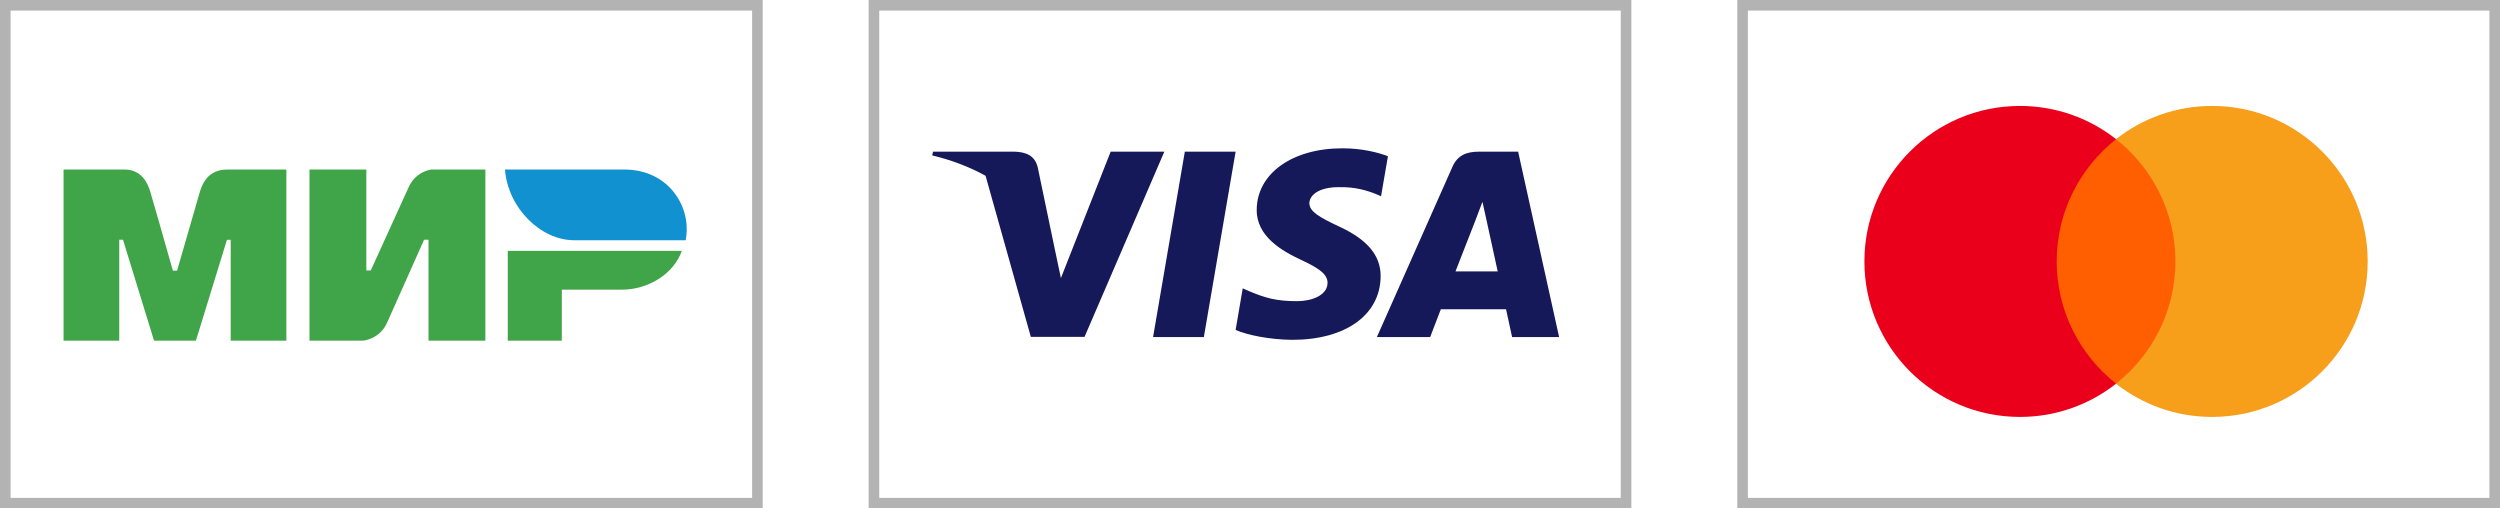 <svg width="118" height="24" viewBox="0 0 118 24" fill="none" xmlns="http://www.w3.org/2000/svg">
<rect x="0.25" y="0.25" width="35.5" height="23.5" stroke="black" stroke-opacity="0.3" stroke-width="0.5"/>
<path fill-rule="evenodd" clip-rule="evenodd" d="M5.72 8.001L5.762 8.001C6.057 7.996 6.78 7.983 7.094 9.053C7.317 9.81 7.672 11.051 8.159 12.774H8.358C8.88 10.957 9.239 9.717 9.434 9.053C9.748 7.985 10.506 7.996 10.873 8.001C10.896 8.001 10.918 8.001 10.938 8.001L13.517 8.001V16.079H10.889V11.319H10.712L9.247 16.079H7.27L5.805 11.315H5.628V16.079H3V8.001L5.72 8.001ZM17.291 8.001V12.765H17.501L19.283 8.848C19.629 8.068 20.366 8.001 20.366 8.001H22.91V16.079H20.226V11.315H20.017L18.27 15.232C17.924 16.008 17.151 16.079 17.151 16.079H14.608V8.001H17.291ZM29.331 13.673C30.633 13.673 31.808 12.908 32.182 11.84H23.966V16.079H26.517V13.673H29.331Z" fill="#40A548"/>
<path d="M29.457 8.001H23.835C23.969 9.8 25.507 11.339 27.099 11.339H32.363C32.666 9.844 31.621 8.001 29.457 8.001Z" fill="#1291D0"/>
<rect x="41.25" y="0.25" width="35.5" height="23.5" stroke="black" stroke-opacity="0.3" stroke-width="0.5"/>
<path d="M56.822 15.909H54.425L55.924 7.159H58.321L56.822 15.909Z" fill="#15195A"/>
<path d="M65.511 7.373C65.038 7.195 64.288 7 63.361 7C60.994 7 59.328 8.191 59.317 9.895C59.298 11.152 60.511 11.85 61.418 12.269C62.345 12.697 62.66 12.977 62.66 13.358C62.651 13.944 61.911 14.215 61.221 14.215C60.264 14.215 59.752 14.075 58.972 13.749L58.657 13.61L58.321 15.574C58.883 15.816 59.919 16.03 60.994 16.04C63.509 16.04 65.147 14.866 65.166 13.051C65.175 12.055 64.535 11.292 63.154 10.668C62.316 10.268 61.802 9.998 61.802 9.588C61.812 9.216 62.237 8.834 63.183 8.834C63.962 8.815 64.535 8.992 64.968 9.169L65.185 9.262L65.511 7.373Z" fill="#15195A"/>
<path fill-rule="evenodd" clip-rule="evenodd" d="M69.802 7.159H71.656L73.59 15.909H71.371C71.371 15.909 71.153 14.904 71.085 14.596H68.007C67.918 14.829 67.504 15.909 67.504 15.909H64.989L68.55 7.885C68.796 7.317 69.231 7.159 69.802 7.159ZM69.656 10.361C69.656 10.361 68.896 12.306 68.699 12.809H70.691C70.592 12.372 70.138 10.277 70.138 10.277L69.971 9.523C69.9 9.717 69.798 9.984 69.73 10.164C69.683 10.286 69.651 10.368 69.656 10.361Z" fill="#15195A"/>
<path d="M44.039 7.159H47.896C48.418 7.177 48.843 7.335 48.98 7.894L49.818 11.912C49.818 11.913 49.819 11.914 49.819 11.915L50.075 13.126L52.423 7.159H54.957L51.19 15.9H48.655L46.519 8.297C45.782 7.89 44.941 7.562 44 7.335L44.039 7.159Z" fill="#15195A"/>
<rect x="82.25" y="0.25" width="35.5" height="23.5" stroke="black" stroke-opacity="0.3" stroke-width="0.5"/>
<path d="M103.09 18.11H96.665V6.57H103.09V18.11Z" fill="#FF5F00"/>
<path d="M97.076 12.339C97.076 9.998 98.173 7.913 99.88 6.569C98.632 5.587 97.055 5 95.342 5C91.287 5 88 8.286 88 12.339C88 16.393 91.287 19.679 95.342 19.679C97.055 19.679 98.632 19.092 99.88 18.109C98.173 16.765 97.076 14.68 97.076 12.339Z" fill="#EB001B"/>
<path d="M111.755 12.339C111.755 16.393 108.468 19.679 104.412 19.679C102.699 19.679 101.123 19.092 99.874 18.109C101.582 16.766 102.679 14.68 102.679 12.339C102.679 9.998 101.582 7.913 99.874 6.569C101.123 5.587 102.699 5 104.412 5C108.468 5 111.755 8.286 111.755 12.339Z" fill="#F79E1B"/>
</svg>
